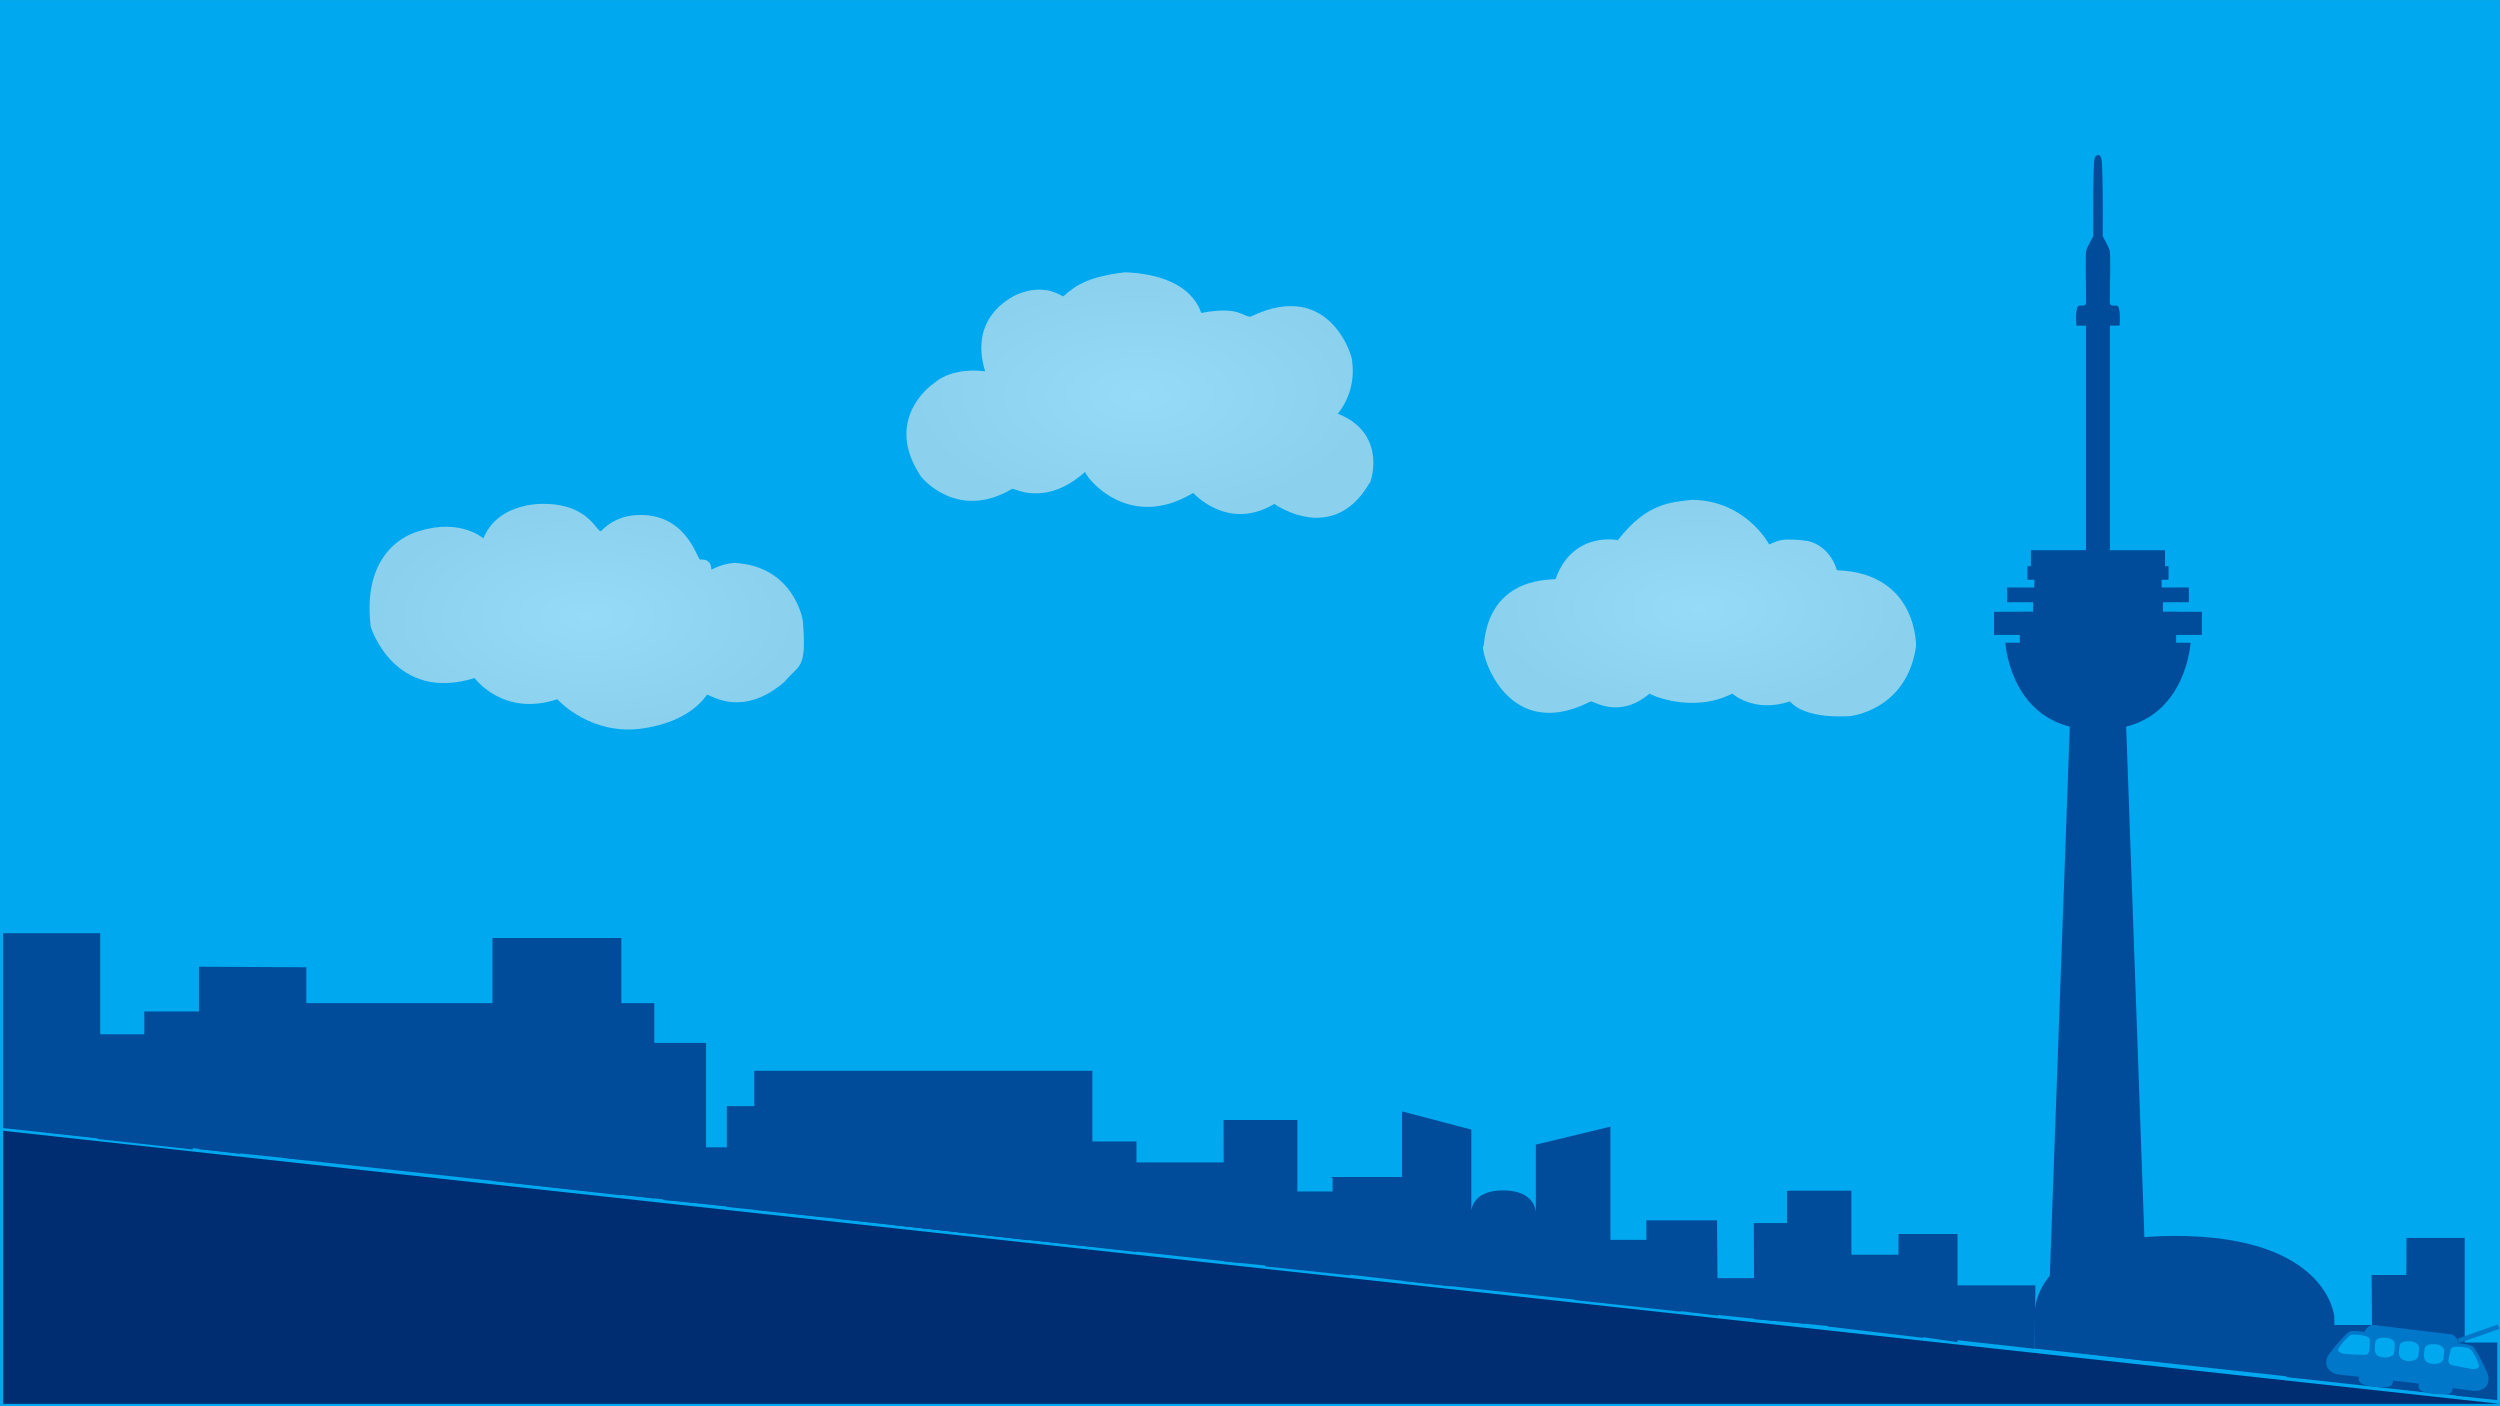 <?xml version="1.0" encoding="UTF-8" standalone="no"?>
<!--?xml version="1.0" encoding="UTF-8" standalone="no"?-->
<svg id="svg" xmlns:rdf="http://www.w3.org/1999/02/22-rdf-syntax-ns#" style="" xmlns="http://www.w3.org/2000/svg" xmlns:osb="http://www.openswatchbook.org/uri/2009/osb" height="1080" width="1920" version="1.1" xmlns:cc="http://creativecommons.org/ns#" xmlns:xlink="http://www.w3.org/1999/xlink" xmlns:dc="http://purl.org/dc/elements/1.1/">
 <rect width="100%" height="100%" fill="#808080" stroke="none"/>
 <defs id="defs4177">
  <linearGradient id="linearGradient7401">
   <stop id="stop7403" stop-color="#fff" stop-opacity=".588" offset="0"/>
   <stop id="stop7405" stop-color="#ececec" stop-opacity=".588" offset="1"/>
  </linearGradient>
  <radialGradient id="radialGradient7391" xlink:href="#linearGradient7401" gradientUnits="userSpaceOnUse" cy="303.37" cx="875.45" gradientTransform="matrix(1 0 0 .527 0 143.49)" r="179.8"/>
  <radialGradient id="radialGradient7399" xlink:href="#linearGradient7401" gradientUnits="userSpaceOnUse" cy="467.04" cx="1305.2" gradientTransform="matrix(1 0 0 .502 0 232.7)" r="166.79"/>
  <radialGradient id="radialGradient7415" xlink:href="#linearGradient7401" gradientUnits="userSpaceOnUse" cy="473.6" cx="450.62" gradientTransform="matrix(1 0 0 .521 0 226.88)" r="167.3"/>
 </defs>
 <g id="layer17">
  <path id="rect5622" stroke-width="0" d="m0.001 0.027h1920v1080.3h-1920z" width="1919.997" display="block" height="1080.274" class="YgNPKkQA_0" fill="#00a9ef"/>
  <path id="path5698" d="m1299.7 383.85c41.542 0.707 59.043 34.295 59.043 34.295s5.452-2.656 9.338-3.356c5.09-0.916 14.163-0.222 19.123 0.527 9.369 1.414 19.622 9.192 23.511 22.627 62.225 2.121 60.811 58.336 60.811 58.336-7.114 49.568-50.912 53.74-50.912 53.74-37.988 2.043-45.469-11.511-45.962-11.314-27.577 9.192-44.194-6.01-44.194-6.01-31.517 15.812-63.721 0.409-63.64 0-23.501 20.057-43.172 5.261-45.255 6.01-67.871 34.59-86.344-44.602-82.024-42.78 4.331-55.345 55.077-50.087 55.154-51.265 13.686-38.62 51.078-29.308 47.73-29.698 22.427-29.029 40.957-29.155 57.276-31.113z" fill-rule="evenodd" stroke="#fff" stroke-width="1px" class="YgNPKkQA_2" fill="url(#radialGradient7399)"/>
  <path id="path7381" d="m922.77 240.31c29.553-5.52 31.499 3.281 37.83 2.828 62.872-30.381 79.2 35.161 77.782 33.941 3.51 24.216-10.353 39.87-10.96 40.659 40.27 15.782 24.099 56.842 24.218 53.387-20.894 36.198-53.072 28.794-73.009 15.91-35.834 21.409-62.224-8.485-62.225-8.485-52.032 31.286-84.868-15.602-82.908-16.263-30.591 27.493-54.918 12.389-56.038 13.081-42.612 25.27-69.915-9.104-70.004-9.192-28.996-43.151 6.425-69.708 10.138-72.105 14.483-12.293 36.964-9.223 39.005-8.859-12.236-39.839 17.166-55.924 25.456-59.479 21.463-8.514 33.536 2.19 34.648 1.85 10.066-9.186 20.202-15.161 47.288-18.473 54.976 2.279 58.009 32.995 58.778 31.201z" fill-rule="evenodd" stroke="#fff" stroke-width="1px" class="YgNPKkQA_3" fill="url(#radialGradient7391)"/>
  <path id="path7407" d="m419.25 387c33.046 0.704 38.649 21.306 42.25 21 12.901-13.621 29.037-12.43 32.207-12.454 34.452 0.969 41.682 34.226 44.043 34.204 9.338-0.832 8.5 7.75 8.5 7.75 7.913-3.857 12.903-4.822 17.601-5.177 46 2.25 52.649 43.927 52.649 43.927 3.349 38.545-2.73 33.683-14 47.375-31.817 27.465-55.454 10.824-59.5 9.875-18.625 26.375-58.875 26.75-58.875 26.75-35 0.63-56.12-23.25-56.12-23.25-41.623 13.861-63.5-16.25-63.5-16.25-61.722 19.139-79.75-39.25-79.75-39.25-8-64.5 37.75-73.75 37.75-73.75 31.25-9.75 48.75 5.75 48.75 5.75 11.75-29 48-26.5 48-26.5z" fill-rule="evenodd" stroke="#fff" stroke-width="1px" class="YgNPKkQA_4" fill="url(#radialGradient7415)"/>
 </g>
 <g id="layer18" fill-opacity=".588" display="none" stroke="#fd0" stroke-width="4.5" fill="#ff0">
  <path id="path7424" class="YgNPKkQA_5" d="m214.96 104.19-15.465-5.585-4.331 15.862 0.533-16.434-16.424 0.782 15.795-4.572-5.819-15.379 9.229 13.609 12.828-10.287-10.091 12.982z" display="inline"/>
  <path id="path7424-7" class="YgNPKkQA_6" d="m106.63 377.92-15.465-5.585-4.331 15.862 0.533-16.434-16.424 0.782 15.795-4.572-5.819-15.379 9.229 13.609 12.828-10.287-10.091 12.982z" display="inline"/>
  <path id="path7424-3" class="YgNPKkQA_7" d="m437.28 288.43-15.465-5.585-4.331 15.862 0.533-16.434-16.424 0.782 15.795-4.572-5.819-15.379 9.229 13.609 12.828-10.287-10.091 12.982z" display="inline"/>
  <path id="path7424-7-9" class="YgNPKkQA_8" d="m225.71 627.22-15.465-5.585-4.331 15.862 0.533-16.434-16.424 0.782 15.795-4.572-5.819-15.379 9.229 13.609 12.828-10.287-10.091 12.982z" display="inline"/>
  <path id="path7424-79" class="YgNPKkQA_9" d="m717.29 108.83-15.465-5.585-4.331 15.862 0.533-16.434-16.424 0.782 15.795-4.572-5.819-15.379 9.229 13.609 12.828-10.287-10.091 12.982z" display="inline"/>
  <path id="path7424-7-7" class="YgNPKkQA_10" d="m675.43 454.69-15.465-5.585-4.331 15.862 0.533-16.434-16.424 0.782 15.795-4.572-5.819-15.379 9.229 13.609 12.828-10.287-10.091 12.982z" display="inline"/>
  <path id="path7424-2" class="YgNPKkQA_11" d="m1008.6 151.26-15.465-5.585-4.331 15.862 0.533-16.434-16.424 0.782 15.795-4.572-5.819-15.379 9.229 13.609 12.828-10.287-10.091 12.982z" display="inline"/>
  <path id="path7424-7-72" class="YgNPKkQA_12" d="m908.78 365.59-15.465-5.585-4.331 15.862 0.533-16.434-16.424 0.782 15.795-4.572-5.819-15.379 9.229 13.609 12.828-10.287-10.091 12.982z" display="inline"/>
  <path id="path7424-7-9-5" class="YgNPKkQA_13" d="m601.61 717.34-15.465-5.585-4.331 15.862 0.533-16.434-16.424 0.782 15.795-4.572-5.819-15.379 9.229 13.609 12.828-10.287-10.091 12.982z" display="inline"/>
  <path id="path7424-7-7-5" class="YgNPKkQA_14" d="m982.03 690.47-15.465-5.585-4.331 15.862 0.533-16.434-16.424 0.782 15.795-4.572-5.819-15.379 9.229 13.609 12.828-10.287-10.091 12.982z" display="inline"/>
  <path id="path7424-7-72-8" class="YgNPKkQA_15" d="m1187.1 537.73-15.465-5.585-4.331 15.862 0.533-16.434-16.424 0.782 15.795-4.572-5.819-15.379 9.229 13.609 12.828-10.287-10.091 12.982z" display="inline"/>
  <path id="path7424-7-9-6" class="YgNPKkQA_16" d="m1221 318.53-15.465-5.585-4.331 15.862 0.533-16.434-16.424 0.782 15.794-4.572-5.819-15.379 9.229 13.609 12.828-10.287-10.091 12.982z" display="inline"/>
  <path id="path7424-7-7-7" class="YgNPKkQA_17" d="m1595.8 293.07-15.465-5.585-4.331 15.862 0.533-16.434-16.424 0.782 15.794-4.572-5.819-15.379 9.229 13.609 12.828-10.287-10.091 12.982z" display="inline"/>
  <path id="path7424-7-72-5" class="YgNPKkQA_18" d="m1800.9 140.34-15.465-5.585-4.331 15.862 0.533-16.434-16.424 0.782 15.794-4.572-5.819-15.379 9.229 13.609 12.828-10.287-10.091 12.982z" display="inline"/>
  <path id="path7424-7-7-7-4" class="YgNPKkQA_19" d="m1451.6 561.77-15.465-5.585-4.331 15.862 0.533-16.434-16.424 0.782 15.794-4.572-5.819-15.379 9.229 13.609 12.828-10.287-10.091 12.982z" display="inline"/>
  <path id="path7424-7-7-7-3" class="YgNPKkQA_20" d="m1383.7 759.76-15.465-5.585-4.331 15.862 0.533-16.434-16.424 0.782 15.794-4.572-5.819-15.379 9.229 13.609 12.828-10.287-10.091 12.982z" display="inline"/>
  <path id="path7424-7-7-7-9" class="YgNPKkQA_21" d="m1803.7 704.61-15.465-5.585-4.331 15.862 0.533-16.434-16.424 0.782 15.794-4.572-5.819-15.379 9.229 13.609 12.828-10.287-10.091 12.982z" display="inline"/>
  <path id="path7424-7-7-7-48" class="YgNPKkQA_22" d="m1890 437.32-15.465-5.585-4.331 15.862 0.533-16.434-16.424 0.782 15.794-4.572-5.819-15.379 9.229 13.609 12.828-10.287-10.091 12.982z" display="inline"/>
  <path id="path7424-7-7-7-46" class="YgNPKkQA_23" d="m1414.8 95.081-15.465-5.585-4.331 15.862 0.533-16.434-16.424 0.782 15.795-4.572-5.819-15.379 9.229 13.609 12.828-10.287-10.091 12.982z" display="inline"/>
 </g>
 <g id="layer2" transform="translate(0,855)">
  <path id="path4753" d="m2.412 13.455v209.72h1917.6z" fill-rule="evenodd" stroke="#002d72" stroke-width="4.798px" class="YgNPKkQA_24" fill="#002d72"/>
 </g>
 <g id="layer4" fill-rule="evenodd" transform="translate(0,855)" stroke="#002d72" stroke-width="4.798px" fill="#004c9b">
  <path id="path4756" d="m2.337 11.367v-149.69h74.634v157.75z" class="YgNPKkQA_25"/>
  <path id="path4758" d="m152.8-112.56v140.15l82.479 8.481v-148.21z" class="YgNPKkQA_26"/>
  <path id="path4762" d="m558.19-5.489v77.39l74.209 7.845v-85.235z" class="YgNPKkQA_27"/>
  <path id="path4764" d="m939.7 5.172h56.672v114.24l-56.372-5.697z" class="YgNPKkQA_28"/>
  <path id="path4766" d="m1021.6 48.95h91.755v83.958l-89.956-10.495v-72.864z" stroke-opacity=".945" class="YgNPKkQA_29"/>
  <path id="path4770" d="m1373.9 59.445h47.976v105.85l-49.476-5.098v-100.45z" class="YgNPKkQA_30"/>
  <path id="path4774" d="m1848.2 95.727h44.678v121.74l-45.278-5.098z" class="YgNPKkQA_31"/>
  <path id="path4812" d="m1296.5 126.6h68.273v33.076l-68.273-7.209z" class="YgNPKkQA_32"/>
  <path id="path4817" d="m1563.2 132.12h-71.241v40.921l70.605 7.845z" class="YgNPKkQA_33"/>
 </g>
 <g id="layer5" fill-rule="evenodd" transform="translate(0,855)" stroke-width="4.798px" fill="#004c9b">
  <path id="path4777" d="m36.183-60.687h86.507v85.235l-87.567-9.965v-75.482z" stroke="#002d72" class="YgNPKkQA_34"/>
  <path id="path4779" d="m217.47-84.575h285.05v150.02l-285.46-31.185v-119.04z" stroke="#002d72" class="YgNPKkQA_35"/>
  <path id="path4781" d="m569.38 72.338v-46.177h-59.97v40.48z" stroke="#002d72" class="YgNPKkQA_36"/>
  <path id="path4783" d="m579.28 74.137v-106.75h259.67v135.23z" stroke="#002d72" class="YgNPKkQA_37"/>
  <path id="path4785" d="m1037.1 124.51v-64.468h-65.368v57.571z" stroke-opacity=".98" stroke="#002e74" class="YgNPKkQA_38"/>
  <path id="path4789" d="m1346.9 84.332h39.58v77.362l-39.28-3.598z" stroke="#002d72" class="YgNPKkQA_39"/>
  <path id="path4768" d="m1264.7 82.233h53.973l0.6 73.164-54.873-6.597v-66.567z" stroke="#002d72" class="YgNPKkQA_40"/>
  <path id="path4772" d="m1458.1 92.728h45.278v83.059l-45.877-6.597z" stroke="#002d72" class="YgNPKkQA_41"/>
  <path id="path4836" d="m1756.3 162.59h114.09v52.624l-114.39-12.594z" stroke="#002d72" class="YgNPKkQA_42"/>
 </g>
 <g id="layer6" fill-rule="evenodd" transform="translate(0,855)" stroke="#002d72" stroke-width="4.798px" fill="#004c9b">
  <path id="path4760" d="m378.18 51.97v-186.58h99.017v197.61z" class="YgNPKkQA_43"/>
  <path id="path4803" d="m110.82-78.215h73.785v109.41l-73.785-8.905z" class="YgNPKkQA_44"/>
  <path id="path4787" d="m1290.8 152.4v-55.173h-81.56v46.177z" class="YgNPKkQA_45"/>
  <path id="path4791" d="m1403.9 108.62h73.164v63.868l-73.164-8.696z" class="YgNPKkQA_46"/>
  <path id="path4828" d="m643.14 81.034v-59.371h229.69v84.858z" class="YgNPKkQA_47"/>
  <path id="path4839" d="m1821.4 124.21h40.18v88.906l-39.581-4.498z" class="YgNPKkQA_48"/>
  <path id="path4841" d="m1886.1 176.09h31.784v44.228l-31.784-3.448z" class="YgNPKkQA_49"/>
 </g>
 <g id="layer7" fill-rule="evenodd" transform="translate(0,855)" stroke="#002d72" stroke-width="4.798px" fill="#004c9b">
  <path id="path4806" d="m74.348-38.353h73.785v66.152l-73.361-8.057z" class="YgNPKkQA_50"/>
  <path id="path4834" d="m728.9 37.706h223.09v77.212l-223.99-24.588z" class="YgNPKkQA_51"/>
 </g>
 <g id="layer8" transform="translate(0,855)">
  <path id="path4830" d="m683.02 85.532v-94.453h107.05v106.45z" fill-rule="evenodd" stroke="#002d72" stroke-width="4.798px" class="YgNPKkQA_52" fill="#004c9b"/>
 </g>
 <g id="layer9" transform="translate(0,855)">
  <path id="path4844" d="m430.77-43.866 29.896-10.177h81.63v93.08l-27.139 11.237 54.915 22.687-139.51-15.69z" fill-rule="evenodd" stroke="#002d72" stroke-width="4.798px" class="YgNPKkQA_53" fill="#004c9b"/>
 </g>
 <g id="layer10" transform="translate(0,855)">
  <path id="path4859" d="m1179.5 76.035s0.023-16.822-25.1-16.822c-24.383 0-24.409 15.974-24.409 15.974v-62.654l-53.219-13.994v130.18l160.04 17.378v-135.83l-57.311 13.793z" fill-rule="evenodd" stroke="#002d72" stroke-width="4.798px" class="YgNPKkQA_54" fill="#004c9b"/>
 </g>
 <g id="layer11" transform="translate(0,855)">
  <path id="path4862" d="m1792.8 156.5s-4.24-62.336-122.76-62.336c-112.37 0-107.5 61.488-107.5 61.488v25.019l230.26 25.443z" fill-rule="evenodd" stroke="#002d72" stroke-width="4.798px" class="YgNPKkQA_55" fill="#004c9b"/>
 </g>
 <g id="layer12" transform="translate(0,855)">
  <path id="path4867" d="m1650.3 190.48-17.391-487.41c46.477-11.694 49.476-64.468 49.476-64.468h-11.095v-5.997h19.79v-17.758l-29.985-0.106v-7.177l19.94-0.106v-11.296l-20.84 0.075-0.15-5.996 5.397-0.038v-10.373h-2.699v-12.294h-42.279v-172.43h7.36s1.356-15.402-2.317-15.402c-3.142 0-5.104 0.541-5.104-2.832 0-16.844 0.766-35.999-0.212-39.649-0.77-2.874-5.301-10.813-5.301-10.813s0.212-35.196-0.212-45.374c-0.424-10.177 0.212-16.962-3.428-16.962-3.64 0-3.004 6.785-3.428 16.962-0.424 10.177-0.212 45.374-0.212 45.374s-4.531 7.939-5.301 10.813c-0.978 3.65-0.212 22.805-0.212 39.649 0 3.373-1.962 2.832-5.104 2.832-3.674 0-2.317 15.402-2.317 15.402h7.36v172.43h-42.279v12.294h-2.699v10.373l5.397 0.038-0.15 5.996-20.84-0.075v11.296l19.94 0.106v7.177l-29.985 0.106v17.758h19.79v5.997h-11.094s2.998 52.774 49.476 64.468l-17.391 477.87z" fill-rule="evenodd" stroke="#002d72" stroke-width="4.798px" class="YgNPKkQA_56" fill="#004c9b"/>
 </g>
 <g id="layer13" transform="translate(0,855)">
  <path id="path4914" d="m1920.3 163.71-1920-213.09" stroke="#000" stroke-width="4.801px" class="YgNPKkQA_57" fill="none"/>
 </g>
 <g id="layer14">
  <path id="path4917" d="m0.125 12.125 1919.9 207.3" transform="translate(0,855)" class="YgNPKkQA_58" stroke="#00a9ef" stroke-width="4.5" fill="none"/>
 </g>
 <g id="layer15">
  <g id="g4314" transform="translate(955.96 633.53)">
   <path id="path3397" d="m867.14 384.08c-4.773-0.619-7.16 5.303-7.16 5.303s-9.385-1.644-12.032 0.052c-4.255 2.726-15.924 17.633-16.409 18.891-4.447 11.522 7.88 13.725 7.88 13.725l52.441 5.813 52.318 6.836s12.497 0.79 10.916-11.458c-0.173-1.337-7.964-18.59-11.449-22.25-2.168-2.276-11.674-2.91-11.674-2.91s-0.911-6.319-5.694-6.853z" fill-rule="evenodd" stroke="#000" stroke-width="1px" class="YgNPKkQA_59" fill="#0077c8"/>
   <path id="path3431" d="m881.67 427.96c-0.516 3.078-1.704 4.608-13.789 3.58-7.875-0.804-12.631-2.552-12.286-6.187 0.747-5.447 2.648-4.775 13.214-3.978 14.243 1.315 13.245 3.758 12.861 6.585z" fill-rule="evenodd" stroke="#000" stroke-width="1px" class="YgNPKkQA_60" fill="#0077c8"/>
   <path id="path3431-0" d="m927.58 433.49c-0.516 3.078-1.704 4.608-13.789 3.58-7.875-0.804-12.631-2.552-12.286-6.187 0.747-5.447 2.648-4.775 13.214-3.978 14.243 1.315 13.245 3.758 12.861 6.585z" fill-rule="evenodd" stroke="#000" stroke-width="1px" class="YgNPKkQA_61" fill="#0077c8"/>
   <path id="path3450" d="m864.66 395.08-0.354 8.795s-0.177 4.375-5.922 3.712l-13.744-0.707s-7.601-0.972-4.861-5.436 6.364-7.778 6.364-7.778c2.013-1.996 3.164-3.124 6.806-2.806 12.021 0.552 11.711 4.221 11.711 4.221z" stroke="#000" stroke-width="1px" class="YgNPKkQA_62" fill="none"/>
   <path id="path3450-0" d="m925.62 402.19-1.747 8.627s-0.868 4.292 4.87 5.013l13.519 2.58s7.615 0.862 6.014-4.125c-1.601-4.987-4.333-9.068-4.333-9.068-1.481-2.418-2.331-3.786-5.944-4.344-11.808-2.321-12.379 1.316-12.379 1.316z" stroke="#000" stroke-width="1px" class="YgNPKkQA_63" fill="none"/>
   <path id="path3467" d="m883.84 398.69-0.375 5.438c-0.344 6.281-8.656 5.406-8.656 5.406-8.21-0.35-7.55-6.92-7.55-6.92l0.344-4.594c0.166-0.943-0.164-5.346 8.859-4.719 7.609 0.594 7.391 5.375 7.391 5.375z" stroke="#000" stroke-width="1px" class="YgNPKkQA_64" fill="none"/>
   <path id="path3467-4" d="m902.43 401.4-0.375 5.438c-0.344 6.281-8.656 5.406-8.656 5.406-8.219-0.344-7.562-6.906-7.562-6.906l0.344-4.594c0.166-0.943-0.164-5.346 8.859-4.719 7.609 0.594 7.391 5.375 7.391 5.375z" stroke="#000" stroke-width="1px" class="YgNPKkQA_65" fill="none"/>
   <path id="path3467-49" d="m921.68 403.65-0.375 5.438c-0.344 6.281-8.656 5.406-8.656 5.406-8.219-0.344-7.562-6.906-7.562-6.906l0.344-4.594c0.166-0.943-0.164-5.346 8.859-4.719 7.609 0.594 7.391 5.375 7.391 5.375z" stroke="#000" stroke-width="1px" class="YgNPKkQA_66" fill="none"/>
   <path id="path3492" d="m850.95 406.67c-5.269-0.289-6.657-0.403-7.484-0.612-2.377-0.601-3.735-1.635-3.735-2.842 0-1.202 2.768-5.029 6.12-8.462 1.664-1.704 2.713-2.573 3.63-3.005 0.515-0.242 0.77-0.265 3-0.259 4.633 0.011 8.531 0.815 10.491 2.164 1.204 0.829 1.174 0.639 0.949 5.968-0.192 4.55-0.198 4.611-0.504 5.053-0.171 0.246-0.31 0.56-0.31 0.697 0 0.346-0.69 0.98-1.438 1.322-0.549 0.251-0.845 0.288-2.438 0.308-0.997 0.012-4.723-0.137-8.281-0.333z" class="YgNPKkQA_67" fill="#00a9ef"/>
   <path id="path3494" d="m874.35 408.96c-1.732-0.131-3.692-0.845-4.704-1.714-1.179-1.013-1.797-2.518-1.795-4.367 0.003-1.766 0.346-5.562 0.563-6.213 0.397-1.196 1.644-2.155 3.322-2.553 1.795-0.426 5.1-0.364 7.039 0.132 1.876 0.48 3.462 1.595 4.076 2.864 0.408 0.843 0.437 1.592 0.194 4.979-0.218 3.043-0.349 3.632-1.027 4.609-1.157 1.67-4.082 2.533-7.669 2.263z" class="YgNPKkQA_68" fill="#00a9ef"/>
   <path id="path3496" d="m893 411.65c-3.716-0.324-5.883-1.915-6.475-4.758-0.169-0.812-0.168-1.186 0.014-3.659 0.111-1.515 0.282-3.077 0.379-3.471 0.377-1.53 1.326-2.368 3.315-2.928 1.094-0.308 5.238-0.319 6.555-0.017 2.653 0.608 4.337 1.834 4.894 3.559 0.196 0.607 0.195 0.851-0.011 3.863-0.121 1.768-0.299 3.482-0.396 3.809-0.778 2.621-3.908 3.984-8.274 3.603z" class="YgNPKkQA_69" fill="#00a9ef"/>
   <path id="path3498" d="m912.29 413.91c-3.787-0.305-6.059-2.033-6.557-4.987-0.113-0.668-0.101-1.374 0.058-3.394 0.299-3.822 0.379-4.155 1.214-5.061 0.604-0.655 1.329-1.059 2.486-1.385 1.093-0.308 5.238-0.318 6.554-0.016 2.678 0.614 4.332 1.829 4.886 3.588 0.201 0.639 0.201 0.857-0.005 3.863-0.12 1.752-0.297 3.453-0.394 3.779-0.775 2.611-3.864 3.965-8.241 3.613z" class="YgNPKkQA_70" fill="#00a9ef"/>
   <path id="path3500" d="m934.98 416.49c-4.022-0.779-7.603-1.515-7.957-1.634-0.904-0.305-1.792-1.014-2.194-1.751-0.603-1.109-0.584-1.413 0.389-6.152 0.484-2.354 0.966-4.449 1.072-4.654 0.106-0.205 0.375-0.467 0.597-0.582 0.222-0.115 0.549-0.316 0.725-0.447 0.572-0.423 2.316-0.638 4.491-0.554 2.875 0.111 6.894 0.785 8.175 1.371 1.3 0.595 2.265 1.777 4.204 5.147 1.485 2.582 3.075 6.258 3.383 7.825 0.128 0.652 0.116 0.776-0.121 1.262-0.499 1.02-1.651 1.469-3.953 1.54-1.484 0.046-1.578 0.032-8.812-1.371z" class="YgNPKkQA_71" fill="#00a9ef"/>
   <path id="path3502" d="m954.9 422.56 6.832-34.927" stroke="#000" stroke-width="1.035px" class="YgNPKkQA_72" fill="none"/>
   <path id="path4312" d="m931.35 394.59 30.936-10.96 1.37 3.403-31.245 10.916z" fill-rule="evenodd" stroke="#000" stroke-width="1px" class="YgNPKkQA_73" fill="#0077c8"/>
  </g>
 </g>
 <style>.YgNPKkQA_0{stroke-dasharray:6001 6003;stroke-dashoffset:6002;animation:YgNPKkQA_draw 2000ms linear 0ms forwards;}.YgNPKkQA_1{stroke-dasharray:0 2;stroke-dashoffset:1;animation:YgNPKkQA_draw 2000ms linear 13ms forwards;}.YgNPKkQA_2{stroke-dasharray:846 848;stroke-dashoffset:847;animation:YgNPKkQA_draw 2000ms linear 27ms forwards;}.YgNPKkQA_3{stroke-dasharray:989 991;stroke-dashoffset:990;animation:YgNPKkQA_draw 2000ms linear 41ms forwards;}.YgNPKkQA_4{stroke-dasharray:867 869;stroke-dashoffset:868;animation:YgNPKkQA_draw 2000ms linear 54ms forwards;}.YgNPKkQA_5{stroke-dasharray:165 167;stroke-dashoffset:166;animation:YgNPKkQA_draw 2000ms linear 68ms forwards;}.YgNPKkQA_6{stroke-dasharray:165 167;stroke-dashoffset:166;animation:YgNPKkQA_draw 2000ms linear 82ms forwards;}.YgNPKkQA_7{stroke-dasharray:165 167;stroke-dashoffset:166;animation:YgNPKkQA_draw 2000ms linear 95ms forwards;}.YgNPKkQA_8{stroke-dasharray:165 167;stroke-dashoffset:166;animation:YgNPKkQA_draw 2000ms linear 109ms forwards;}.YgNPKkQA_9{stroke-dasharray:165 167;stroke-dashoffset:166;animation:YgNPKkQA_draw 2000ms linear 123ms forwards;}.YgNPKkQA_10{stroke-dasharray:165 167;stroke-dashoffset:166;animation:YgNPKkQA_draw 2000ms linear 136ms forwards;}.YgNPKkQA_11{stroke-dasharray:165 167;stroke-dashoffset:166;animation:YgNPKkQA_draw 2000ms linear 150ms forwards;}.YgNPKkQA_12{stroke-dasharray:165 167;stroke-dashoffset:166;animation:YgNPKkQA_draw 2000ms linear 164ms forwards;}.YgNPKkQA_13{stroke-dasharray:165 167;stroke-dashoffset:166;animation:YgNPKkQA_draw 2000ms linear 178ms forwards;}.YgNPKkQA_14{stroke-dasharray:165 167;stroke-dashoffset:166;animation:YgNPKkQA_draw 2000ms linear 191ms forwards;}.YgNPKkQA_15{stroke-dasharray:165 167;stroke-dashoffset:166;animation:YgNPKkQA_draw 2000ms linear 205ms forwards;}.YgNPKkQA_16{stroke-dasharray:165 167;stroke-dashoffset:166;animation:YgNPKkQA_draw 2000ms linear 219ms forwards;}.YgNPKkQA_17{stroke-dasharray:165 167;stroke-dashoffset:166;animation:YgNPKkQA_draw 2000ms linear 232ms forwards;}.YgNPKkQA_18{stroke-dasharray:165 167;stroke-dashoffset:166;animation:YgNPKkQA_draw 2000ms linear 246ms forwards;}.YgNPKkQA_19{stroke-dasharray:165 167;stroke-dashoffset:166;animation:YgNPKkQA_draw 2000ms linear 260ms forwards;}.YgNPKkQA_20{stroke-dasharray:165 167;stroke-dashoffset:166;animation:YgNPKkQA_draw 2000ms linear 273ms forwards;}.YgNPKkQA_21{stroke-dasharray:165 167;stroke-dashoffset:166;animation:YgNPKkQA_draw 2000ms linear 287ms forwards;}.YgNPKkQA_22{stroke-dasharray:165 167;stroke-dashoffset:166;animation:YgNPKkQA_draw 2000ms linear 301ms forwards;}.YgNPKkQA_23{stroke-dasharray:165 167;stroke-dashoffset:166;animation:YgNPKkQA_draw 2000ms linear 315ms forwards;}.YgNPKkQA_24{stroke-dasharray:4057 4059;stroke-dashoffset:4058;animation:YgNPKkQA_draw 2000ms linear 328ms forwards;}.YgNPKkQA_25{stroke-dasharray:458 460;stroke-dashoffset:459;animation:YgNPKkQA_draw 2000ms linear 342ms forwards;}.YgNPKkQA_26{stroke-dasharray:454 456;stroke-dashoffset:455;animation:YgNPKkQA_draw 2000ms linear 356ms forwards;}.YgNPKkQA_27{stroke-dasharray:312 314;stroke-dashoffset:313;animation:YgNPKkQA_draw 2000ms linear 369ms forwards;}.YgNPKkQA_28{stroke-dasharray:337 339;stroke-dashoffset:338;animation:YgNPKkQA_draw 2000ms linear 383ms forwards;}.YgNPKkQA_29{stroke-dasharray:342 344;stroke-dashoffset:343;animation:YgNPKkQA_draw 2000ms linear 397ms forwards;}.YgNPKkQA_30{stroke-dasharray:306 308;stroke-dashoffset:307;animation:YgNPKkQA_draw 2000ms linear 410ms forwards;}.YgNPKkQA_31{stroke-dasharray:329 331;stroke-dashoffset:330;animation:YgNPKkQA_draw 2000ms linear 424ms forwards;}.YgNPKkQA_32{stroke-dasharray:196 198;stroke-dashoffset:197;animation:YgNPKkQA_draw 2000ms linear 438ms forwards;}.YgNPKkQA_33{stroke-dasharray:232 234;stroke-dashoffset:233;animation:YgNPKkQA_draw 2000ms linear 452ms forwards;}.YgNPKkQA_34{stroke-dasharray:337 339;stroke-dashoffset:338;animation:YgNPKkQA_draw 2000ms linear 465ms forwards;}.YgNPKkQA_35{stroke-dasharray:842 844;stroke-dashoffset:843;animation:YgNPKkQA_draw 2000ms linear 479ms forwards;}.YgNPKkQA_36{stroke-dasharray:207 209;stroke-dashoffset:208;animation:YgNPKkQA_draw 2000ms linear 493ms forwards;}.YgNPKkQA_37{stroke-dasharray:763 765;stroke-dashoffset:764;animation:YgNPKkQA_draw 2000ms linear 506ms forwards;}.YgNPKkQA_38{stroke-dasharray:254 256;stroke-dashoffset:255;animation:YgNPKkQA_draw 2000ms linear 520ms forwards;}.YgNPKkQA_39{stroke-dasharray:231 233;stroke-dashoffset:232;animation:YgNPKkQA_draw 2000ms linear 534ms forwards;}.YgNPKkQA_40{stroke-dasharray:250 252;stroke-dashoffset:251;animation:YgNPKkQA_draw 2000ms linear 547ms forwards;}.YgNPKkQA_41{stroke-dasharray:252 254;stroke-dashoffset:253;animation:YgNPKkQA_draw 2000ms linear 561ms forwards;}.YgNPKkQA_42{stroke-dasharray:322 324;stroke-dashoffset:323;animation:YgNPKkQA_draw 2000ms linear 575ms forwards;}.YgNPKkQA_43{stroke-dasharray:583 585;stroke-dashoffset:584;animation:YgNPKkQA_draw 2000ms linear 589ms forwards;}.YgNPKkQA_44{stroke-dasharray:359 361;stroke-dashoffset:360;animation:YgNPKkQA_draw 2000ms linear 602ms forwards;}.YgNPKkQA_45{stroke-dasharray:265 267;stroke-dashoffset:266;animation:YgNPKkQA_draw 2000ms linear 616ms forwards;}.YgNPKkQA_46{stroke-dasharray:266 268;stroke-dashoffset:267;animation:YgNPKkQA_draw 2000ms linear 630ms forwards;}.YgNPKkQA_47{stroke-dasharray:606 608;stroke-dashoffset:607;animation:YgNPKkQA_draw 2000ms linear 643ms forwards;}.YgNPKkQA_48{stroke-dasharray:254 256;stroke-dashoffset:255;animation:YgNPKkQA_draw 2000ms linear 657ms forwards;}.YgNPKkQA_49{stroke-dasharray:149 151;stroke-dashoffset:150;animation:YgNPKkQA_draw 2000ms linear 671ms forwards;}.YgNPKkQA_50{stroke-dasharray:272 274;stroke-dashoffset:273;animation:YgNPKkQA_draw 2000ms linear 684ms forwards;}.YgNPKkQA_51{stroke-dasharray:579 581;stroke-dashoffset:580;animation:YgNPKkQA_draw 2000ms linear 698ms forwards;}.YgNPKkQA_52{stroke-dasharray:416 418;stroke-dashoffset:417;animation:YgNPKkQA_draw 2000ms linear 712ms forwards;}.YgNPKkQA_53{stroke-dasharray:537 539;stroke-dashoffset:538;animation:YgNPKkQA_draw 2000ms linear 726ms forwards;}.YgNPKkQA_54{stroke-dasharray:722 724;stroke-dashoffset:723;animation:YgNPKkQA_draw 2000ms linear 739ms forwards;}.YgNPKkQA_55{stroke-dasharray:593 595;stroke-dashoffset:594;animation:YgNPKkQA_draw 2000ms linear 753ms forwards;}.YgNPKkQA_56{stroke-dasharray:2302 2304;stroke-dashoffset:2303;animation:YgNPKkQA_draw 2000ms linear 767ms forwards;}.YgNPKkQA_57{stroke-dasharray:1932 1934;stroke-dashoffset:1933;animation:YgNPKkQA_draw 2000ms linear 780ms forwards;}.YgNPKkQA_58{stroke-dasharray:1932 1934;stroke-dashoffset:1933;animation:YgNPKkQA_draw 2000ms linear 794ms forwards;}.YgNPKkQA_59{stroke-dasharray:296 298;stroke-dashoffset:297;animation:YgNPKkQA_draw 2000ms linear 808ms forwards;}.YgNPKkQA_60{stroke-dasharray:64 66;stroke-dashoffset:65;animation:YgNPKkQA_draw 2000ms linear 821ms forwards;}.YgNPKkQA_61{stroke-dasharray:64 66;stroke-dashoffset:65;animation:YgNPKkQA_draw 2000ms linear 835ms forwards;}.YgNPKkQA_62{stroke-dasharray:71 73;stroke-dashoffset:72;animation:YgNPKkQA_draw 2000ms linear 849ms forwards;}.YgNPKkQA_63{stroke-dasharray:71 73;stroke-dashoffset:72;animation:YgNPKkQA_draw 2000ms linear 863ms forwards;}.YgNPKkQA_64{stroke-dasharray:55 57;stroke-dashoffset:56;animation:YgNPKkQA_draw 2000ms linear 876ms forwards;}.YgNPKkQA_65{stroke-dasharray:55 57;stroke-dashoffset:56;animation:YgNPKkQA_draw 2000ms linear 890ms forwards;}.YgNPKkQA_66{stroke-dasharray:55 57;stroke-dashoffset:56;animation:YgNPKkQA_draw 2000ms linear 904ms forwards;}.YgNPKkQA_67{stroke-dasharray:67 69;stroke-dashoffset:68;animation:YgNPKkQA_draw 2000ms linear 917ms forwards;}.YgNPKkQA_68{stroke-dasharray:51 53;stroke-dashoffset:52;animation:YgNPKkQA_draw 2000ms linear 931ms forwards;}.YgNPKkQA_69{stroke-dasharray:51 53;stroke-dashoffset:52;animation:YgNPKkQA_draw 2000ms linear 945ms forwards;}.YgNPKkQA_70{stroke-dasharray:51 53;stroke-dashoffset:52;animation:YgNPKkQA_draw 2000ms linear 958ms forwards;}.YgNPKkQA_71{stroke-dasharray:67 69;stroke-dashoffset:68;animation:YgNPKkQA_draw 2000ms linear 972ms forwards;}.YgNPKkQA_72{stroke-dasharray:36 38;stroke-dashoffset:37;animation:YgNPKkQA_draw 2000ms linear 986ms forwards;}.YgNPKkQA_73{stroke-dasharray:74 76;stroke-dashoffset:75;animation:YgNPKkQA_draw 2000ms linear 1000ms forwards;}@keyframes YgNPKkQA_draw{100%{stroke-dashoffset:0;}}@keyframes YgNPKkQA_fade{0%{stroke-opacity:1;}94.444%{stroke-opacity:1;}100%{stroke-opacity:0;}}</style>
</svg>
